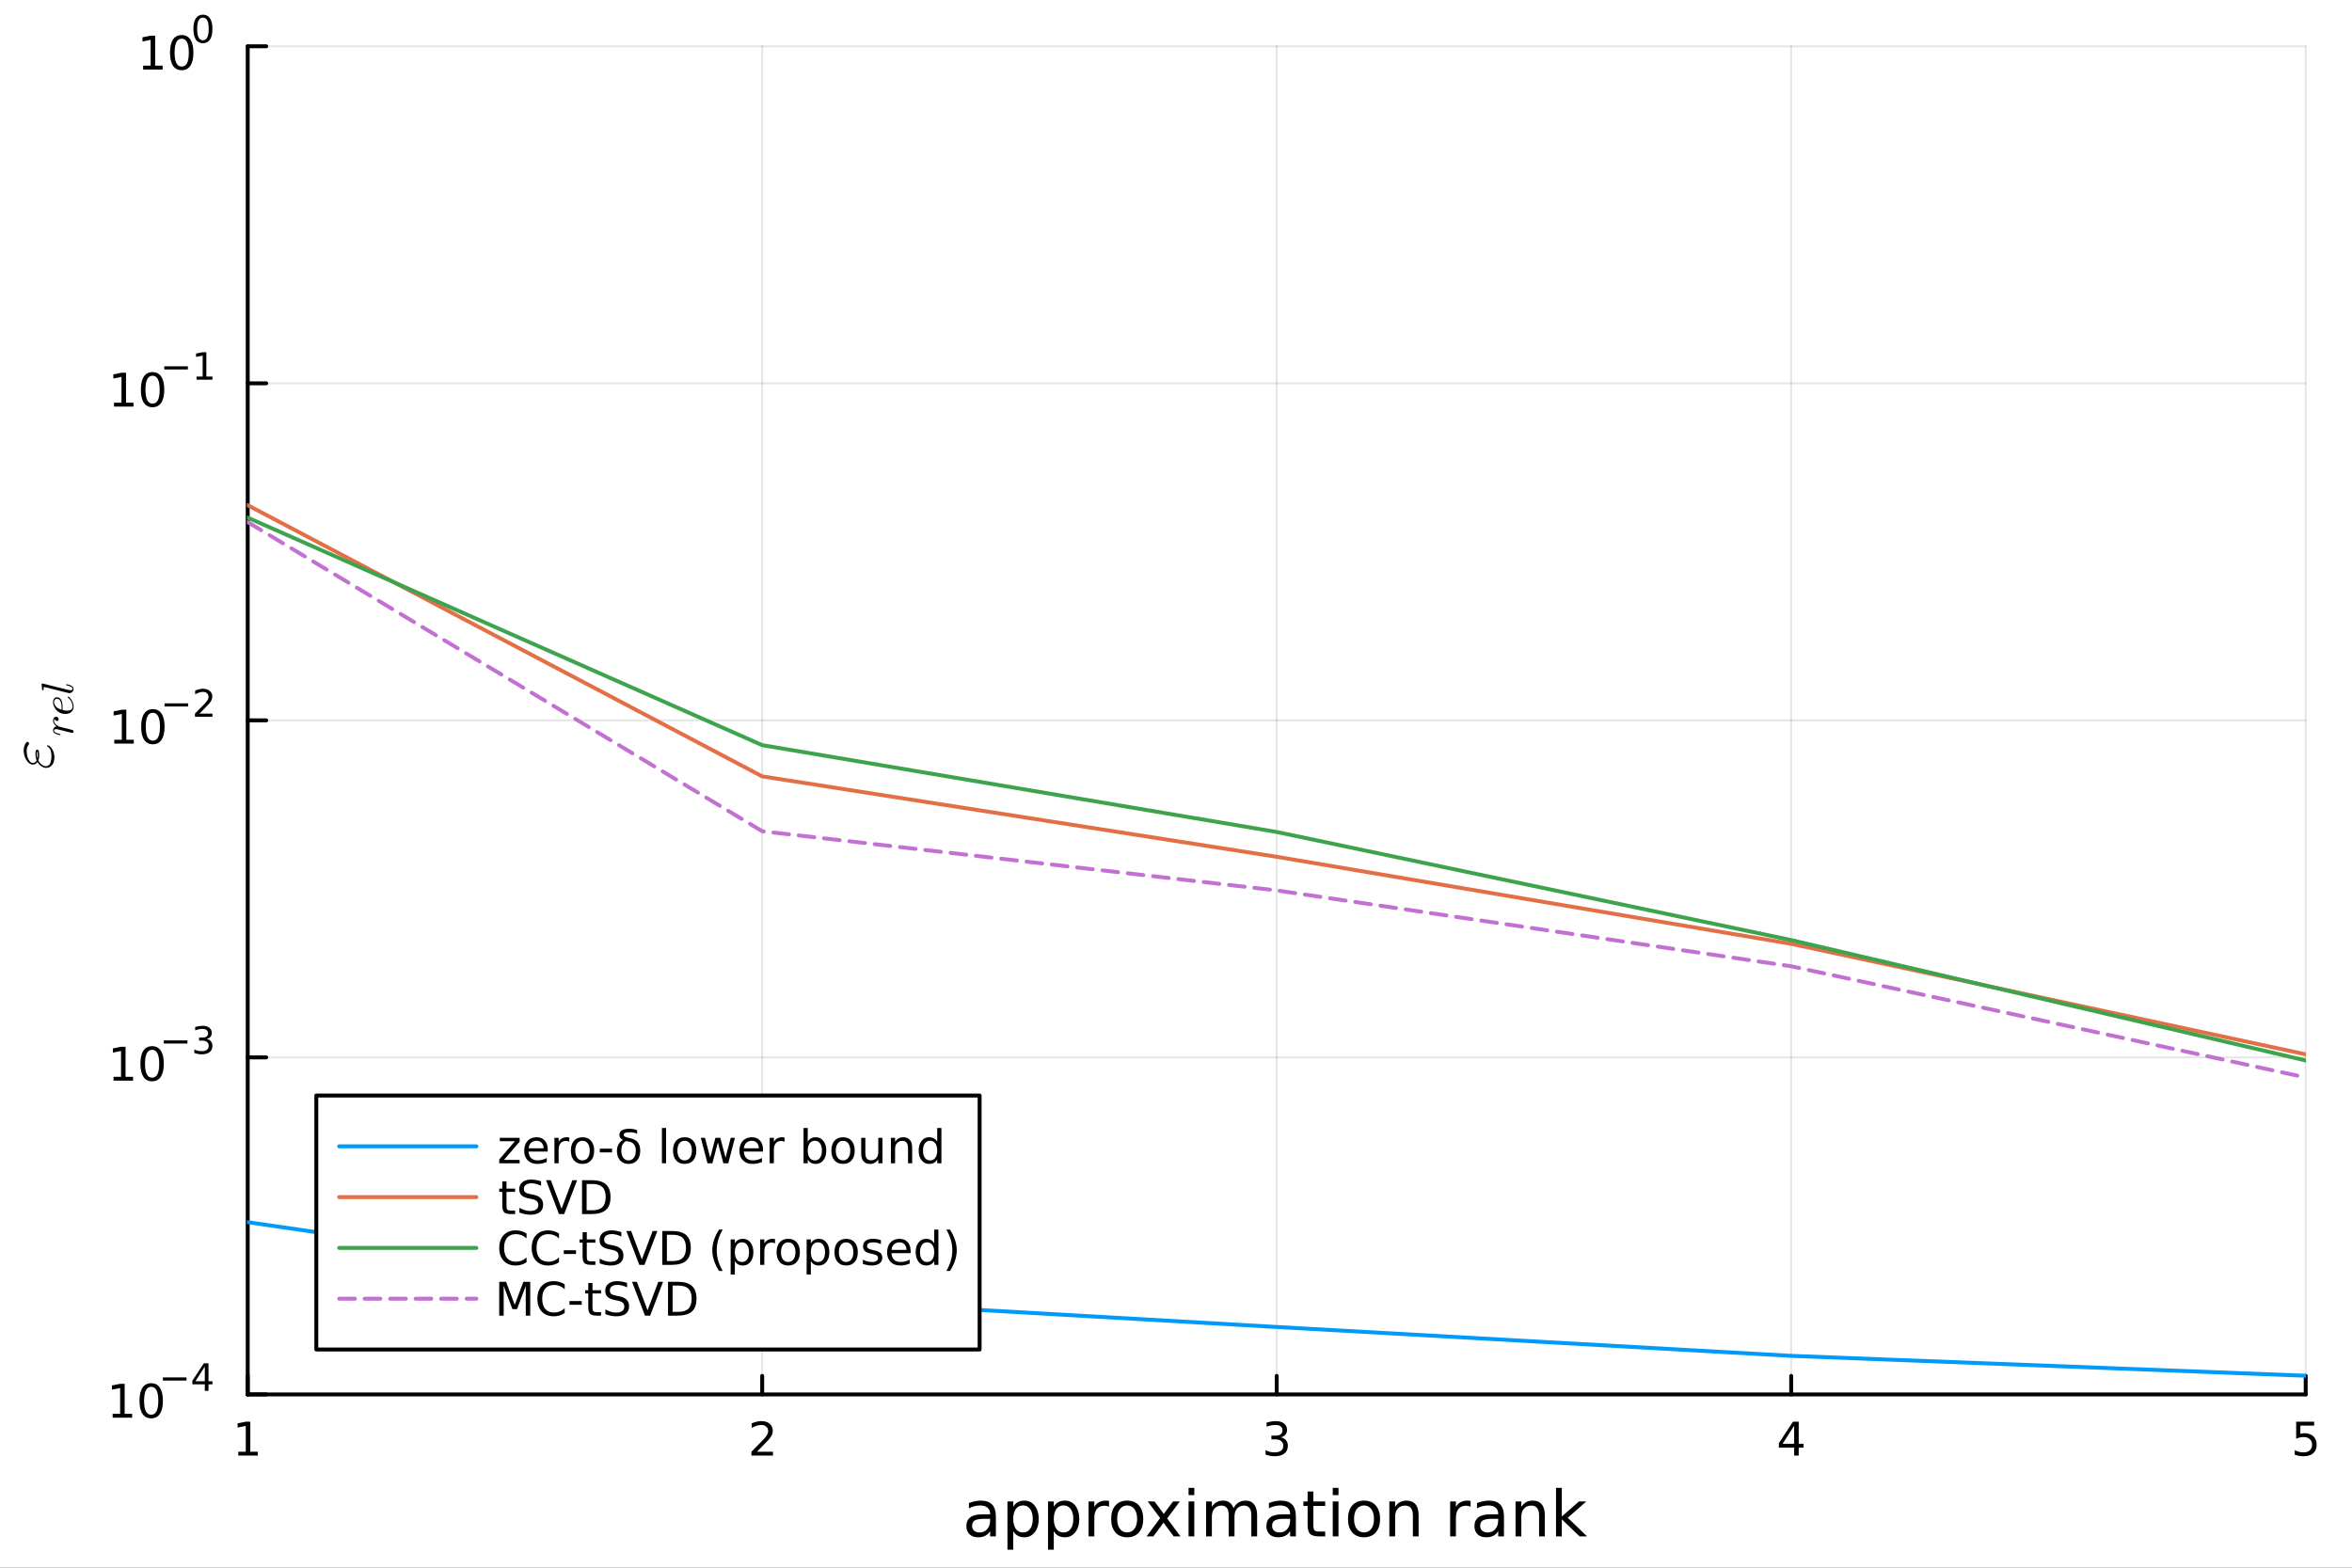 <?xml version="1.0" encoding="utf-8"?>
<svg xmlns="http://www.w3.org/2000/svg" xmlns:xlink="http://www.w3.org/1999/xlink" width="600" height="400" viewBox="0 0 2400 1600">
<rect x="0" y="0" width="2400" height="1600" fill="#333333" stroke="none"/>
<defs>
  <clipPath id="clip470">
    <rect x="0" y="0" width="2400" height="1600"/>
  </clipPath>
</defs>
<path clip-path="url(#clip470)" d="M0 1600 L2400 1600 L2400 0 L0 0  Z" fill="#ffffff" fill-rule="evenodd" fill-opacity="1"/>
<defs>
  <clipPath id="clip471">
    <rect x="480" y="0" width="1681" height="1600"/>
  </clipPath>
</defs>
<defs>
  <clipPath id="clip472">
    <rect x="250" y="47" width="2104" height="1377"/>
  </clipPath>
</defs>
<path clip-path="url(#clip470)" d="M252.764 1423.18 L2352.76 1423.18 L2352.76 47.244 L252.764 47.244  Z" fill="#ffffff" fill-rule="evenodd" fill-opacity="1"/>
<defs>
  <clipPath id="clip473">
    <rect x="252" y="47" width="2101" height="1377"/>
  </clipPath>
</defs>
<polyline clip-path="url(#clip473)" style="stroke:#000000; stroke-linecap:round; stroke-linejoin:round; stroke-width:2; stroke-opacity:0.1; fill:none" points="252.764,1423.18 252.764,47.244 "/>
<polyline clip-path="url(#clip473)" style="stroke:#000000; stroke-linecap:round; stroke-linejoin:round; stroke-width:2; stroke-opacity:0.1; fill:none" points="777.762,1423.18 777.762,47.244 "/>
<polyline clip-path="url(#clip473)" style="stroke:#000000; stroke-linecap:round; stroke-linejoin:round; stroke-width:2; stroke-opacity:0.1; fill:none" points="1302.76,1423.18 1302.76,47.244 "/>
<polyline clip-path="url(#clip473)" style="stroke:#000000; stroke-linecap:round; stroke-linejoin:round; stroke-width:2; stroke-opacity:0.1; fill:none" points="1827.76,1423.18 1827.76,47.244 "/>
<polyline clip-path="url(#clip473)" style="stroke:#000000; stroke-linecap:round; stroke-linejoin:round; stroke-width:2; stroke-opacity:0.1; fill:none" points="2352.76,1423.18 2352.76,47.244 "/>
<polyline clip-path="url(#clip470)" style="stroke:#000000; stroke-linecap:round; stroke-linejoin:round; stroke-width:4; stroke-opacity:1; fill:none" points="252.764,1423.18 2352.76,1423.18 "/>
<polyline clip-path="url(#clip470)" style="stroke:#000000; stroke-linecap:round; stroke-linejoin:round; stroke-width:4; stroke-opacity:1; fill:none" points="252.764,1423.18 252.764,1404.28 "/>
<polyline clip-path="url(#clip470)" style="stroke:#000000; stroke-linecap:round; stroke-linejoin:round; stroke-width:4; stroke-opacity:1; fill:none" points="777.762,1423.18 777.762,1404.28 "/>
<polyline clip-path="url(#clip470)" style="stroke:#000000; stroke-linecap:round; stroke-linejoin:round; stroke-width:4; stroke-opacity:1; fill:none" points="1302.76,1423.18 1302.76,1404.28 "/>
<polyline clip-path="url(#clip470)" style="stroke:#000000; stroke-linecap:round; stroke-linejoin:round; stroke-width:4; stroke-opacity:1; fill:none" points="1827.76,1423.18 1827.76,1404.28 "/>
<polyline clip-path="url(#clip470)" style="stroke:#000000; stroke-linecap:round; stroke-linejoin:round; stroke-width:4; stroke-opacity:1; fill:none" points="2352.76,1423.18 2352.76,1404.28 "/>
<path clip-path="url(#clip470)" d="M243.146 1481.64 L250.785 1481.64 L250.785 1455.28 L242.475 1456.95 L242.475 1452.69 L250.738 1451.02 L255.414 1451.02 L255.414 1481.64 L263.053 1481.64 L263.053 1485.58 L243.146 1485.58 L243.146 1481.64 Z" fill="#000000" fill-rule="evenodd" fill-opacity="1" /><path clip-path="url(#clip470)" d="M772.415 1481.64 L788.734 1481.64 L788.734 1485.58 L766.79 1485.58 L766.79 1481.64 Q769.452 1478.89 774.035 1474.26 Q778.642 1469.61 779.822 1468.27 Q782.067 1465.74 782.947 1464.01 Q783.85 1462.25 783.85 1460.56 Q783.85 1457.8 781.905 1456.07 Q779.984 1454.33 776.882 1454.33 Q774.683 1454.33 772.23 1455.09 Q769.799 1455.86 767.021 1457.41 L767.021 1452.69 Q769.845 1451.55 772.299 1450.97 Q774.753 1450.39 776.79 1450.39 Q782.16 1450.39 785.354 1453.08 Q788.549 1455.77 788.549 1460.26 Q788.549 1462.39 787.739 1464.31 Q786.952 1466.2 784.845 1468.8 Q784.267 1469.47 781.165 1472.69 Q778.063 1475.88 772.415 1481.64 Z" fill="#000000" fill-rule="evenodd" fill-opacity="1" /><path clip-path="url(#clip470)" d="M1307.01 1466.95 Q1310.36 1467.66 1312.24 1469.93 Q1314.14 1472.2 1314.14 1475.53 Q1314.14 1480.65 1310.62 1483.45 Q1307.1 1486.25 1300.62 1486.25 Q1298.44 1486.25 1296.13 1485.81 Q1293.84 1485.39 1291.38 1484.54 L1291.38 1480.02 Q1293.33 1481.16 1295.64 1481.74 Q1297.96 1482.32 1300.48 1482.32 Q1304.88 1482.32 1307.17 1480.58 Q1309.48 1478.84 1309.48 1475.53 Q1309.48 1472.48 1307.33 1470.77 Q1305.2 1469.03 1301.38 1469.03 L1297.35 1469.03 L1297.35 1465.19 L1301.57 1465.19 Q1305.02 1465.19 1306.85 1463.82 Q1308.67 1462.43 1308.67 1459.84 Q1308.67 1457.18 1306.78 1455.77 Q1304.9 1454.33 1301.38 1454.33 Q1299.46 1454.33 1297.26 1454.75 Q1295.06 1455.16 1292.42 1456.04 L1292.42 1451.88 Q1295.09 1451.14 1297.4 1450.77 Q1299.74 1450.39 1301.8 1450.39 Q1307.12 1450.39 1310.23 1452.83 Q1313.33 1455.23 1313.33 1459.35 Q1313.33 1462.22 1311.68 1464.21 Q1310.04 1466.18 1307.01 1466.95 Z" fill="#000000" fill-rule="evenodd" fill-opacity="1" /><path clip-path="url(#clip470)" d="M1830.77 1455.09 L1818.96 1473.54 L1830.77 1473.54 L1830.77 1455.09 M1829.54 1451.02 L1835.42 1451.02 L1835.42 1473.54 L1840.35 1473.54 L1840.35 1477.43 L1835.42 1477.43 L1835.42 1485.58 L1830.77 1485.58 L1830.77 1477.43 L1815.17 1477.43 L1815.17 1472.92 L1829.54 1451.02 Z" fill="#000000" fill-rule="evenodd" fill-opacity="1" /><path clip-path="url(#clip470)" d="M2343.03 1451.02 L2361.39 1451.02 L2361.39 1454.96 L2347.32 1454.96 L2347.32 1463.43 Q2348.33 1463.08 2349.35 1462.92 Q2350.37 1462.73 2351.39 1462.73 Q2357.18 1462.73 2360.56 1465.9 Q2363.94 1469.08 2363.94 1474.49 Q2363.94 1480.07 2360.46 1483.17 Q2356.99 1486.25 2350.67 1486.25 Q2348.5 1486.25 2346.23 1485.88 Q2343.98 1485.51 2341.58 1484.77 L2341.58 1480.07 Q2343.66 1481.2 2345.88 1481.76 Q2348.1 1482.32 2350.58 1482.32 Q2354.58 1482.32 2356.92 1480.21 Q2359.26 1478.1 2359.26 1474.49 Q2359.26 1470.88 2356.92 1468.77 Q2354.58 1466.67 2350.58 1466.67 Q2348.71 1466.67 2346.83 1467.08 Q2344.98 1467.5 2343.03 1468.38 L2343.03 1451.02 Z" fill="#000000" fill-rule="evenodd" fill-opacity="1" /><path clip-path="url(#clip470)" d="M1004.51 1550.12 Q997.413 1550.12 994.676 1551.75 Q991.938 1553.37 991.938 1557.29 Q991.938 1560.4 993.975 1562.25 Q996.044 1564.07 999.577 1564.07 Q1004.45 1564.07 1007.38 1560.63 Q1010.34 1557.16 1010.34 1551.43 L1010.34 1550.12 L1004.51 1550.12 M1016.19 1547.71 L1016.19 1568.04 L1010.34 1568.04 L1010.34 1562.63 Q1008.33 1565.88 1005.34 1567.44 Q1002.35 1568.97 998.018 1568.97 Q992.543 1568.97 989.297 1565.91 Q986.082 1562.82 986.082 1557.67 Q986.082 1551.65 990.092 1548.6 Q994.135 1545.54 1002.12 1545.54 L1010.34 1545.54 L1010.34 1544.97 Q1010.34 1540.93 1007.66 1538.73 Q1005.02 1536.5 1000.21 1536.5 Q997.158 1536.5 994.262 1537.23 Q991.365 1537.97 988.692 1539.43 L988.692 1534.02 Q991.907 1532.78 994.93 1532.17 Q997.954 1531.54 1000.82 1531.54 Q1008.55 1531.54 1012.37 1535.55 Q1016.19 1539.56 1016.19 1547.71 Z" fill="#000000" fill-rule="evenodd" fill-opacity="1" /><path clip-path="url(#clip470)" d="M1033.92 1562.7 L1033.92 1581.6 L1028.03 1581.6 L1028.03 1532.4 L1033.92 1532.4 L1033.92 1537.81 Q1035.77 1534.62 1038.57 1533.1 Q1041.4 1531.54 1045.31 1531.54 Q1051.81 1531.54 1055.85 1536.69 Q1059.92 1541.85 1059.92 1550.25 Q1059.92 1558.65 1055.85 1563.81 Q1051.81 1568.97 1045.31 1568.97 Q1041.4 1568.97 1038.57 1567.44 Q1035.77 1565.88 1033.92 1562.7 M1053.84 1550.25 Q1053.84 1543.79 1051.17 1540.13 Q1048.53 1536.44 1043.88 1536.44 Q1039.24 1536.44 1036.56 1540.13 Q1033.92 1543.79 1033.92 1550.25 Q1033.92 1556.71 1036.56 1560.4 Q1039.24 1564.07 1043.88 1564.07 Q1048.53 1564.07 1051.17 1560.4 Q1053.84 1556.71 1053.84 1550.25 Z" fill="#000000" fill-rule="evenodd" fill-opacity="1" /><path clip-path="url(#clip470)" d="M1075.3 1562.7 L1075.3 1581.6 L1069.41 1581.6 L1069.41 1532.4 L1075.3 1532.4 L1075.3 1537.81 Q1077.14 1534.62 1079.94 1533.1 Q1082.78 1531.54 1086.69 1531.54 Q1093.18 1531.54 1097.23 1536.69 Q1101.3 1541.85 1101.3 1550.25 Q1101.3 1558.65 1097.23 1563.81 Q1093.18 1568.97 1086.69 1568.97 Q1082.78 1568.97 1079.94 1567.44 Q1077.14 1565.88 1075.3 1562.7 M1095.22 1550.25 Q1095.22 1543.79 1092.55 1540.13 Q1089.91 1536.44 1085.26 1536.44 Q1080.61 1536.44 1077.94 1540.13 Q1075.3 1543.79 1075.3 1550.25 Q1075.3 1556.71 1077.94 1560.4 Q1080.61 1564.07 1085.26 1564.07 Q1089.91 1564.07 1092.55 1560.4 Q1095.22 1556.71 1095.22 1550.25 Z" fill="#000000" fill-rule="evenodd" fill-opacity="1" /><path clip-path="url(#clip470)" d="M1131.67 1537.87 Q1130.68 1537.3 1129.5 1537.04 Q1128.36 1536.76 1126.96 1536.76 Q1121.99 1536.76 1119.32 1540 Q1116.67 1543.22 1116.67 1549.27 L1116.67 1568.04 L1110.79 1568.04 L1110.79 1532.4 L1116.67 1532.4 L1116.67 1537.93 Q1118.52 1534.69 1121.48 1533.13 Q1124.44 1531.54 1128.67 1531.54 Q1129.28 1531.54 1130.01 1531.63 Q1130.74 1531.7 1131.63 1531.85 L1131.67 1537.87 Z" fill="#000000" fill-rule="evenodd" fill-opacity="1" /><path clip-path="url(#clip470)" d="M1150.19 1536.5 Q1145.48 1536.5 1142.74 1540.19 Q1140 1543.85 1140 1550.25 Q1140 1556.65 1142.71 1560.34 Q1145.45 1564 1150.19 1564 Q1154.87 1564 1157.61 1560.31 Q1160.34 1556.62 1160.34 1550.25 Q1160.34 1543.92 1157.61 1540.23 Q1154.87 1536.5 1150.19 1536.5 M1150.19 1531.54 Q1157.83 1531.54 1162.19 1536.5 Q1166.55 1541.47 1166.55 1550.25 Q1166.55 1559 1162.19 1564 Q1157.83 1568.97 1150.19 1568.97 Q1142.52 1568.97 1138.16 1564 Q1133.83 1559 1133.83 1550.25 Q1133.83 1541.47 1138.16 1536.5 Q1142.52 1531.54 1150.19 1531.54 Z" fill="#000000" fill-rule="evenodd" fill-opacity="1" /><path clip-path="url(#clip470)" d="M1203.88 1532.4 L1190.99 1549.74 L1204.55 1568.04 L1197.65 1568.04 L1187.27 1554.04 L1176.89 1568.04 L1169.99 1568.04 L1183.83 1549.39 L1171.16 1532.4 L1178.07 1532.4 L1187.52 1545.1 L1196.98 1532.4 L1203.88 1532.4 Z" fill="#000000" fill-rule="evenodd" fill-opacity="1" /><path clip-path="url(#clip470)" d="M1212.83 1532.4 L1218.68 1532.4 L1218.68 1568.04 L1212.83 1568.04 L1212.83 1532.4 M1212.83 1518.52 L1218.68 1518.52 L1218.68 1525.93 L1212.83 1525.93 L1212.83 1518.52 Z" fill="#000000" fill-rule="evenodd" fill-opacity="1" /><path clip-path="url(#clip470)" d="M1258.69 1539.24 Q1260.89 1535.29 1263.95 1533.41 Q1267 1531.54 1271.14 1531.54 Q1276.71 1531.54 1279.73 1535.45 Q1282.76 1539.33 1282.76 1546.53 L1282.76 1568.04 L1276.87 1568.04 L1276.87 1546.72 Q1276.87 1541.59 1275.05 1539.11 Q1273.24 1536.63 1269.52 1536.63 Q1264.96 1536.63 1262.32 1539.65 Q1259.68 1542.68 1259.68 1547.9 L1259.68 1568.04 L1253.79 1568.04 L1253.79 1546.72 Q1253.79 1541.56 1251.98 1539.11 Q1250.16 1536.63 1246.38 1536.63 Q1241.89 1536.63 1239.25 1539.68 Q1236.6 1542.71 1236.6 1547.9 L1236.6 1568.04 L1230.72 1568.04 L1230.72 1532.4 L1236.6 1532.4 L1236.6 1537.93 Q1238.61 1534.66 1241.41 1533.1 Q1244.21 1531.54 1248.06 1531.54 Q1251.95 1531.54 1254.65 1533.51 Q1257.39 1535.48 1258.69 1539.24 Z" fill="#000000" fill-rule="evenodd" fill-opacity="1" /><path clip-path="url(#clip470)" d="M1310.64 1550.12 Q1303.54 1550.12 1300.8 1551.75 Q1298.07 1553.37 1298.07 1557.29 Q1298.07 1560.4 1300.1 1562.25 Q1302.17 1564.07 1305.7 1564.07 Q1310.57 1564.07 1313.5 1560.63 Q1316.46 1557.16 1316.46 1551.43 L1316.46 1550.12 L1310.64 1550.12 M1322.32 1547.71 L1322.32 1568.04 L1316.46 1568.04 L1316.46 1562.63 Q1314.46 1565.88 1311.47 1567.44 Q1308.47 1568.97 1304.14 1568.97 Q1298.67 1568.97 1295.42 1565.91 Q1292.21 1562.82 1292.21 1557.67 Q1292.21 1551.65 1296.22 1548.6 Q1300.26 1545.54 1308.25 1545.54 L1316.46 1545.54 L1316.46 1544.97 Q1316.46 1540.93 1313.79 1538.73 Q1311.15 1536.5 1306.34 1536.5 Q1303.29 1536.5 1300.39 1537.23 Q1297.49 1537.97 1294.82 1539.43 L1294.82 1534.02 Q1298.03 1532.78 1301.06 1532.17 Q1304.08 1531.54 1306.95 1531.54 Q1314.68 1531.54 1318.5 1535.55 Q1322.32 1539.56 1322.32 1547.71 Z" fill="#000000" fill-rule="evenodd" fill-opacity="1" /><path clip-path="url(#clip470)" d="M1340.17 1522.27 L1340.17 1532.4 L1352.24 1532.4 L1352.24 1536.95 L1340.17 1536.95 L1340.17 1556.3 Q1340.17 1560.66 1341.35 1561.9 Q1342.56 1563.14 1346.22 1563.14 L1352.24 1563.14 L1352.24 1568.04 L1346.22 1568.04 Q1339.44 1568.04 1336.86 1565.53 Q1334.29 1562.98 1334.29 1556.3 L1334.29 1536.95 L1329.99 1536.95 L1329.99 1532.4 L1334.29 1532.4 L1334.29 1522.27 L1340.17 1522.27 Z" fill="#000000" fill-rule="evenodd" fill-opacity="1" /><path clip-path="url(#clip470)" d="M1359.94 1532.4 L1365.8 1532.4 L1365.8 1568.04 L1359.94 1568.04 L1359.94 1532.4 M1359.94 1518.52 L1365.8 1518.52 L1365.8 1525.93 L1359.94 1525.93 L1359.94 1518.52 Z" fill="#000000" fill-rule="evenodd" fill-opacity="1" /><path clip-path="url(#clip470)" d="M1391.86 1536.5 Q1387.15 1536.5 1384.42 1540.19 Q1381.68 1543.85 1381.68 1550.25 Q1381.68 1556.65 1384.38 1560.34 Q1387.12 1564 1391.86 1564 Q1396.54 1564 1399.28 1560.31 Q1402.02 1556.62 1402.02 1550.25 Q1402.02 1543.92 1399.28 1540.23 Q1396.54 1536.5 1391.86 1536.5 M1391.86 1531.54 Q1399.5 1531.54 1403.86 1536.5 Q1408.22 1541.47 1408.22 1550.25 Q1408.22 1559 1403.86 1564 Q1399.5 1568.97 1391.86 1568.97 Q1384.19 1568.97 1379.83 1564 Q1375.5 1559 1375.5 1550.25 Q1375.5 1541.47 1379.83 1536.5 Q1384.19 1531.54 1391.86 1531.54 Z" fill="#000000" fill-rule="evenodd" fill-opacity="1" /><path clip-path="url(#clip470)" d="M1447.56 1546.53 L1447.56 1568.04 L1441.71 1568.04 L1441.71 1546.72 Q1441.71 1541.66 1439.73 1539.14 Q1437.76 1536.63 1433.81 1536.63 Q1429.07 1536.63 1426.33 1539.65 Q1423.6 1542.68 1423.6 1547.9 L1423.6 1568.04 L1417.71 1568.04 L1417.71 1532.4 L1423.6 1532.4 L1423.6 1537.93 Q1425.7 1534.72 1428.53 1533.13 Q1431.39 1531.54 1435.12 1531.54 Q1441.26 1531.54 1444.41 1535.36 Q1447.56 1539.14 1447.56 1546.53 Z" fill="#000000" fill-rule="evenodd" fill-opacity="1" /><path clip-path="url(#clip470)" d="M1500.62 1537.87 Q1499.64 1537.3 1498.46 1537.04 Q1497.31 1536.76 1495.91 1536.76 Q1490.95 1536.76 1488.27 1540 Q1485.63 1543.22 1485.63 1549.27 L1485.63 1568.04 L1479.74 1568.04 L1479.74 1532.4 L1485.63 1532.4 L1485.63 1537.93 Q1487.48 1534.69 1490.44 1533.13 Q1493.4 1531.54 1497.63 1531.54 Q1498.23 1531.54 1498.97 1531.63 Q1499.7 1531.7 1500.59 1531.85 L1500.62 1537.87 Z" fill="#000000" fill-rule="evenodd" fill-opacity="1" /><path clip-path="url(#clip470)" d="M1522.97 1550.12 Q1515.87 1550.12 1513.13 1551.75 Q1510.39 1553.37 1510.39 1557.29 Q1510.39 1560.4 1512.43 1562.25 Q1514.5 1564.07 1518.03 1564.07 Q1522.9 1564.07 1525.83 1560.63 Q1528.79 1557.16 1528.79 1551.43 L1528.79 1550.12 L1522.97 1550.12 M1534.65 1547.71 L1534.65 1568.04 L1528.79 1568.04 L1528.79 1562.63 Q1526.79 1565.88 1523.79 1567.44 Q1520.8 1568.97 1516.47 1568.97 Q1511 1568.97 1507.75 1565.91 Q1504.54 1562.82 1504.54 1557.67 Q1504.54 1551.65 1508.55 1548.6 Q1512.59 1545.54 1520.58 1545.54 L1528.79 1545.54 L1528.79 1544.97 Q1528.79 1540.93 1526.12 1538.73 Q1523.47 1536.5 1518.67 1536.5 Q1515.61 1536.5 1512.72 1537.23 Q1509.82 1537.97 1507.15 1539.43 L1507.15 1534.02 Q1510.36 1532.78 1513.39 1532.17 Q1516.41 1531.54 1519.27 1531.54 Q1527.01 1531.54 1530.83 1535.55 Q1534.65 1539.56 1534.65 1547.71 Z" fill="#000000" fill-rule="evenodd" fill-opacity="1" /><path clip-path="url(#clip470)" d="M1576.34 1546.53 L1576.34 1568.04 L1570.49 1568.04 L1570.49 1546.72 Q1570.49 1541.66 1568.51 1539.14 Q1566.54 1536.63 1562.59 1536.63 Q1557.85 1536.63 1555.11 1539.65 Q1552.38 1542.68 1552.38 1547.9 L1552.38 1568.04 L1546.49 1568.04 L1546.49 1532.4 L1552.38 1532.4 L1552.38 1537.93 Q1554.48 1534.72 1557.31 1533.13 Q1560.17 1531.54 1563.9 1531.54 Q1570.04 1531.54 1573.19 1535.36 Q1576.34 1539.14 1576.34 1546.53 Z" fill="#000000" fill-rule="evenodd" fill-opacity="1" /><path clip-path="url(#clip470)" d="M1587.8 1518.52 L1593.69 1518.52 L1593.69 1547.77 L1611.16 1532.4 L1618.64 1532.4 L1599.74 1549.07 L1619.44 1568.04 L1611.8 1568.04 L1593.69 1550.63 L1593.69 1568.04 L1587.8 1568.04 L1587.8 1518.52 Z" fill="#000000" fill-rule="evenodd" fill-opacity="1" /><polyline clip-path="url(#clip473)" style="stroke:#000000; stroke-linecap:round; stroke-linejoin:round; stroke-width:2; stroke-opacity:0.1; fill:none" points="252.764,1423.18 2352.76,1423.18 "/>
<polyline clip-path="url(#clip473)" style="stroke:#000000; stroke-linecap:round; stroke-linejoin:round; stroke-width:2; stroke-opacity:0.1; fill:none" points="252.764,1079.2 2352.76,1079.2 "/>
<polyline clip-path="url(#clip473)" style="stroke:#000000; stroke-linecap:round; stroke-linejoin:round; stroke-width:2; stroke-opacity:0.1; fill:none" points="252.764,735.212 2352.76,735.212 "/>
<polyline clip-path="url(#clip473)" style="stroke:#000000; stroke-linecap:round; stroke-linejoin:round; stroke-width:2; stroke-opacity:0.1; fill:none" points="252.764,391.228 2352.76,391.228 "/>
<polyline clip-path="url(#clip473)" style="stroke:#000000; stroke-linecap:round; stroke-linejoin:round; stroke-width:2; stroke-opacity:0.1; fill:none" points="252.764,47.244 2352.76,47.244 "/>
<polyline clip-path="url(#clip470)" style="stroke:#000000; stroke-linecap:round; stroke-linejoin:round; stroke-width:4; stroke-opacity:1; fill:none" points="252.764,1423.18 252.764,47.244 "/>
<polyline clip-path="url(#clip470)" style="stroke:#000000; stroke-linecap:round; stroke-linejoin:round; stroke-width:4; stroke-opacity:1; fill:none" points="252.764,1423.18 271.662,1423.18 "/>
<polyline clip-path="url(#clip470)" style="stroke:#000000; stroke-linecap:round; stroke-linejoin:round; stroke-width:4; stroke-opacity:1; fill:none" points="252.764,1079.2 271.662,1079.2 "/>
<polyline clip-path="url(#clip470)" style="stroke:#000000; stroke-linecap:round; stroke-linejoin:round; stroke-width:4; stroke-opacity:1; fill:none" points="252.764,735.212 271.662,735.212 "/>
<polyline clip-path="url(#clip470)" style="stroke:#000000; stroke-linecap:round; stroke-linejoin:round; stroke-width:4; stroke-opacity:1; fill:none" points="252.764,391.228 271.662,391.228 "/>
<polyline clip-path="url(#clip470)" style="stroke:#000000; stroke-linecap:round; stroke-linejoin:round; stroke-width:4; stroke-opacity:1; fill:none" points="252.764,47.244 271.662,47.244 "/>
<path clip-path="url(#clip470)" d="M114.931 1442.97 L122.57 1442.97 L122.57 1416.61 L114.26 1418.27 L114.26 1414.01 L122.524 1412.35 L127.2 1412.35 L127.2 1442.97 L134.839 1442.97 L134.839 1446.91 L114.931 1446.91 L114.931 1442.97 Z" fill="#000000" fill-rule="evenodd" fill-opacity="1" /><path clip-path="url(#clip470)" d="M154.283 1415.43 Q150.672 1415.43 148.843 1418.99 Q147.038 1422.53 147.038 1429.66 Q147.038 1436.77 148.843 1440.33 Q150.672 1443.88 154.283 1443.88 Q157.917 1443.88 159.723 1440.33 Q161.552 1436.77 161.552 1429.66 Q161.552 1422.53 159.723 1418.99 Q157.917 1415.43 154.283 1415.43 M154.283 1411.72 Q160.093 1411.72 163.149 1416.33 Q166.227 1420.91 166.227 1429.66 Q166.227 1438.39 163.149 1443 Q160.093 1447.58 154.283 1447.58 Q148.473 1447.58 145.394 1443 Q142.339 1438.39 142.339 1429.66 Q142.339 1420.91 145.394 1416.33 Q148.473 1411.72 154.283 1411.72 Z" fill="#000000" fill-rule="evenodd" fill-opacity="1" /><path clip-path="url(#clip470)" d="M166.227 1405.82 L190.339 1405.82 L190.339 1409.02 L166.227 1409.02 L166.227 1405.82 Z" fill="#000000" fill-rule="evenodd" fill-opacity="1" /><path clip-path="url(#clip470)" d="M208.978 1394.73 L199.386 1409.72 L208.978 1409.72 L208.978 1394.73 M207.981 1391.42 L212.758 1391.42 L212.758 1409.72 L216.764 1409.72 L216.764 1412.88 L212.758 1412.88 L212.758 1419.5 L208.978 1419.5 L208.978 1412.88 L196.301 1412.88 L196.301 1409.21 L207.981 1391.42 Z" fill="#000000" fill-rule="evenodd" fill-opacity="1" /><path clip-path="url(#clip470)" d="M115.853 1098.99 L123.492 1098.99 L123.492 1072.62 L115.182 1074.29 L115.182 1070.03 L123.446 1068.36 L128.121 1068.36 L128.121 1098.99 L135.76 1098.99 L135.76 1102.92 L115.853 1102.92 L115.853 1098.99 Z" fill="#000000" fill-rule="evenodd" fill-opacity="1" /><path clip-path="url(#clip470)" d="M155.205 1071.44 Q151.594 1071.44 149.765 1075.01 Q147.959 1078.55 147.959 1085.68 Q147.959 1092.78 149.765 1096.35 Q151.594 1099.89 155.205 1099.89 Q158.839 1099.89 160.644 1096.35 Q162.473 1092.78 162.473 1085.68 Q162.473 1078.55 160.644 1075.01 Q158.839 1071.44 155.205 1071.44 M155.205 1067.74 Q161.015 1067.74 164.07 1072.34 Q167.149 1076.93 167.149 1085.68 Q167.149 1094.41 164.07 1099.01 Q161.015 1103.59 155.205 1103.59 Q149.395 1103.59 146.316 1099.01 Q143.26 1094.41 143.26 1085.68 Q143.26 1076.93 146.316 1072.34 Q149.395 1067.74 155.205 1067.74 Z" fill="#000000" fill-rule="evenodd" fill-opacity="1" /><path clip-path="url(#clip470)" d="M167.149 1061.84 L191.261 1061.84 L191.261 1065.04 L167.149 1065.04 L167.149 1061.84 Z" fill="#000000" fill-rule="evenodd" fill-opacity="1" /><path clip-path="url(#clip470)" d="M210.971 1060.37 Q213.698 1060.96 215.222 1062.8 Q216.764 1064.64 216.764 1067.35 Q216.764 1071.51 213.905 1073.78 Q211.046 1076.06 205.78 1076.06 Q204.012 1076.06 202.132 1075.7 Q200.27 1075.36 198.276 1074.67 L198.276 1071 Q199.856 1071.92 201.737 1072.39 Q203.617 1072.86 205.667 1072.86 Q209.241 1072.86 211.103 1071.45 Q212.984 1070.04 212.984 1067.35 Q212.984 1064.87 211.234 1063.48 Q209.504 1062.07 206.401 1062.07 L203.128 1062.07 L203.128 1058.94 L206.551 1058.94 Q209.354 1058.94 210.84 1057.83 Q212.325 1056.71 212.325 1054.6 Q212.325 1052.44 210.783 1051.29 Q209.26 1050.12 206.401 1050.12 Q204.84 1050.12 203.053 1050.46 Q201.266 1050.8 199.122 1051.51 L199.122 1048.13 Q201.285 1047.53 203.166 1047.23 Q205.066 1046.93 206.739 1046.93 Q211.065 1046.93 213.585 1048.9 Q216.106 1050.86 216.106 1054.2 Q216.106 1056.54 214.77 1058.15 Q213.435 1059.75 210.971 1060.37 Z" fill="#000000" fill-rule="evenodd" fill-opacity="1" /><path clip-path="url(#clip470)" d="M116.624 755.004 L124.263 755.004 L124.263 728.639 L115.953 730.305 L115.953 726.046 L124.217 724.38 L128.893 724.38 L128.893 755.004 L136.531 755.004 L136.531 758.94 L116.624 758.94 L116.624 755.004 Z" fill="#000000" fill-rule="evenodd" fill-opacity="1" /><path clip-path="url(#clip470)" d="M155.976 727.458 Q152.365 727.458 150.536 731.023 Q148.73 734.565 148.73 741.694 Q148.73 748.801 150.536 752.366 Q152.365 755.907 155.976 755.907 Q159.61 755.907 161.416 752.366 Q163.244 748.801 163.244 741.694 Q163.244 734.565 161.416 731.023 Q159.61 727.458 155.976 727.458 M155.976 723.755 Q161.786 723.755 164.841 728.361 Q167.92 732.944 167.92 741.694 Q167.92 750.421 164.841 755.028 Q161.786 759.611 155.976 759.611 Q150.166 759.611 147.087 755.028 Q144.031 750.421 144.031 741.694 Q144.031 732.944 147.087 728.361 Q150.166 723.755 155.976 723.755 Z" fill="#000000" fill-rule="evenodd" fill-opacity="1" /><path clip-path="url(#clip470)" d="M167.92 717.856 L192.032 717.856 L192.032 721.053 L167.92 721.053 L167.92 717.856 Z" fill="#000000" fill-rule="evenodd" fill-opacity="1" /><path clip-path="url(#clip470)" d="M203.504 728.332 L216.764 728.332 L216.764 731.529 L198.934 731.529 L198.934 728.332 Q201.097 726.094 204.821 722.332 Q208.564 718.552 209.523 717.461 Q211.347 715.411 212.062 714 Q212.796 712.571 212.796 711.198 Q212.796 708.96 211.216 707.549 Q209.655 706.139 207.134 706.139 Q205.348 706.139 203.354 706.759 Q201.379 707.38 199.122 708.64 L199.122 704.803 Q201.417 703.882 203.41 703.412 Q205.404 702.941 207.059 702.941 Q211.423 702.941 214.018 705.123 Q216.613 707.305 216.613 710.953 Q216.613 712.684 215.955 714.245 Q215.316 715.787 213.604 717.894 Q213.134 718.439 210.614 721.053 Q208.094 723.649 203.504 728.332 Z" fill="#000000" fill-rule="evenodd" fill-opacity="1" /><path clip-path="url(#clip470)" d="M116.323 411.02 L123.962 411.02 L123.962 384.655 L115.652 386.322 L115.652 382.062 L123.916 380.396 L128.592 380.396 L128.592 411.02 L136.231 411.02 L136.231 414.956 L116.323 414.956 L116.323 411.02 Z" fill="#000000" fill-rule="evenodd" fill-opacity="1" /><path clip-path="url(#clip470)" d="M155.675 383.474 Q152.064 383.474 150.235 387.039 Q148.43 390.581 148.43 397.71 Q148.43 404.817 150.235 408.382 Q152.064 411.923 155.675 411.923 Q159.309 411.923 161.115 408.382 Q162.943 404.817 162.943 397.71 Q162.943 390.581 161.115 387.039 Q159.309 383.474 155.675 383.474 M155.675 379.771 Q161.485 379.771 164.541 384.377 Q167.619 388.96 167.619 397.71 Q167.619 406.437 164.541 411.044 Q161.485 415.627 155.675 415.627 Q149.865 415.627 146.786 411.044 Q143.73 406.437 143.73 397.71 Q143.73 388.96 146.786 384.377 Q149.865 379.771 155.675 379.771 Z" fill="#000000" fill-rule="evenodd" fill-opacity="1" /><path clip-path="url(#clip470)" d="M167.619 373.872 L191.731 373.872 L191.731 377.069 L167.619 377.069 L167.619 373.872 Z" fill="#000000" fill-rule="evenodd" fill-opacity="1" /><path clip-path="url(#clip470)" d="M200.589 384.348 L206.796 384.348 L206.796 362.926 L200.044 364.28 L200.044 360.819 L206.758 359.465 L210.557 359.465 L210.557 384.348 L216.764 384.348 L216.764 387.545 L200.589 387.545 L200.589 384.348 Z" fill="#000000" fill-rule="evenodd" fill-opacity="1" /><path clip-path="url(#clip470)" d="M146.058 67.037 L153.697 67.037 L153.697 40.671 L145.387 42.338 L145.387 38.078 L153.651 36.412 L158.327 36.412 L158.327 67.037 L165.966 67.037 L165.966 70.972 L146.058 70.972 L146.058 67.037 Z" fill="#000000" fill-rule="evenodd" fill-opacity="1" /><path clip-path="url(#clip470)" d="M185.41 39.49 Q181.799 39.49 179.97 43.055 Q178.165 46.597 178.165 53.726 Q178.165 60.833 179.97 64.398 Q181.799 67.939 185.41 67.939 Q189.044 67.939 190.85 64.398 Q192.678 60.833 192.678 53.726 Q192.678 46.597 190.85 43.055 Q189.044 39.49 185.41 39.49 M185.41 35.787 Q191.22 35.787 194.276 40.393 Q197.354 44.977 197.354 53.726 Q197.354 62.453 194.276 67.06 Q191.22 71.643 185.41 71.643 Q179.6 71.643 176.521 67.06 Q173.466 62.453 173.466 53.726 Q173.466 44.977 176.521 40.393 Q179.6 35.787 185.41 35.787 Z" fill="#000000" fill-rule="evenodd" fill-opacity="1" /><path clip-path="url(#clip470)" d="M207.059 17.983 Q204.125 17.983 202.639 20.879 Q201.172 23.757 201.172 29.549 Q201.172 35.324 202.639 38.22 Q204.125 41.097 207.059 41.097 Q210.012 41.097 211.479 38.22 Q212.965 35.324 212.965 29.549 Q212.965 23.757 211.479 20.879 Q210.012 17.983 207.059 17.983 M207.059 14.973 Q211.78 14.973 214.263 18.716 Q216.764 22.44 216.764 29.549 Q216.764 36.64 214.263 40.383 Q211.78 44.107 207.059 44.107 Q202.338 44.107 199.837 40.383 Q197.354 36.64 197.354 29.549 Q197.354 22.44 199.837 18.716 Q202.338 14.973 207.059 14.973 Z" fill="#000000" fill-rule="evenodd" fill-opacity="1" /><path clip-path="url(#clip470)" d="M27.939 757.108 Q28.616 757.108 29.163 757.688 Q29.71 758.236 29.71 758.912 Q29.71 759.298 29.066 760.232 Q27.198 762.905 27.198 766.287 Q27.198 769.314 27.939 772.116 Q28.68 774.918 30.194 776.818 Q31.675 778.686 33.607 778.686 Q36.023 778.686 37.44 776.045 Q36.184 773.308 36.184 769.926 Q36.184 768.831 36.248 768.09 Q36.313 767.318 36.474 766.577 Q36.635 765.836 37.021 765.482 Q37.376 765.095 37.955 765.095 Q40.016 765.095 40.016 770.442 Q40.016 773.92 39.082 776.11 Q40.467 778.912 42.69 780.458 Q44.912 782.003 46.812 782.003 Q48.454 782.003 49.646 781.102 Q50.838 780.168 51.417 778.654 Q51.997 777.108 52.255 775.594 Q52.48 774.049 52.48 772.342 Q52.48 769.54 52.126 767.575 Q51.739 765.578 51.031 764.483 Q50.322 763.356 49.839 762.905 Q49.324 762.422 48.519 761.939 Q48.068 761.649 48.068 761.263 Q48.068 760.973 48.261 760.78 Q48.422 760.554 48.712 760.554 Q49.066 760.554 49.807 761.005 Q50.548 761.424 51.546 762.454 Q52.512 763.453 53.414 764.838 Q54.284 766.19 54.895 768.348 Q55.507 770.506 55.507 772.954 Q55.507 777.945 53.06 780.844 Q50.612 783.71 47.198 783.71 Q44.815 783.71 42.367 782.132 Q39.888 780.522 38.309 777.688 Q36.345 780.329 33.607 780.329 Q31.16 780.329 28.97 778.268 Q26.78 776.174 25.492 772.793 Q24.171 769.379 24.171 765.643 Q24.171 763.549 24.88 761.488 Q25.556 759.427 26.425 758.268 Q27.295 757.108 27.939 757.108 M38.02 766.802 Q37.633 768.219 37.633 769.926 Q37.633 772.245 38.213 773.952 Q38.567 772.567 38.567 770.442 Q38.567 768.67 38.471 768.155 Q38.374 767.607 38.02 766.802 Z" fill="#000000" fill-rule="evenodd" fill-opacity="1" /><path clip-path="url(#clip470)" d="M57.129 731.525 Q58.324 731.525 59.091 732.314 Q59.857 733.08 59.857 734.072 Q59.857 734.929 59.361 735.38 Q58.865 735.831 58.234 735.831 Q57.332 735.831 56.588 735.132 Q55.844 734.433 55.687 733.419 Q55.145 734.162 55.145 735.357 Q55.145 737.319 56.656 739.055 Q57.355 739.821 58.64 740.655 Q59.902 741.489 60.443 741.647 L66.463 743.112 Q67.139 743.248 70.385 744.082 Q73.609 744.893 73.744 744.961 Q74.376 745.187 74.714 745.683 Q75.052 746.178 75.052 746.674 Q75.052 747.238 74.714 747.621 Q74.376 748.005 73.79 748.005 Q73.699 748.005 73.361 747.937 Q73.023 747.869 72.55 747.757 Q72.076 747.644 71.806 747.599 L61.142 744.916 Q59.203 744.42 58.595 744.307 Q57.964 744.172 57.265 744.172 Q56.047 744.172 55.596 744.555 Q55.145 744.939 55.145 745.615 Q55.145 746.787 56.543 747.554 Q57.941 748.32 60.646 748.974 Q61.39 749.177 61.548 749.312 Q61.706 749.425 61.706 749.763 Q61.683 750.327 61.232 750.327 Q61.12 750.327 60.398 750.146 Q59.654 749.966 58.572 749.628 Q57.468 749.267 56.769 748.884 Q56.295 748.658 55.98 748.455 Q55.664 748.253 55.168 747.847 Q54.672 747.441 54.402 746.832 Q54.131 746.224 54.131 745.48 Q54.131 743.856 55.123 742.707 Q56.115 741.534 57.67 741.264 Q56.859 740.7 56.16 740.001 Q55.439 739.303 54.785 738.018 Q54.131 736.732 54.131 735.357 Q54.131 733.644 55.01 732.584 Q55.867 731.525 57.129 731.525 Z" fill="#000000" fill-rule="evenodd" fill-opacity="1" /><path clip-path="url(#clip470)" d="M69.191 711.114 Q69.393 710.934 69.596 710.934 Q69.799 710.934 70.385 711.385 Q70.972 711.813 71.76 712.737 Q72.55 713.662 73.293 714.857 Q74.037 716.051 74.534 717.81 Q75.052 719.568 75.052 721.417 Q75.052 724.731 72.685 726.715 Q70.318 728.676 66.688 728.676 Q64.366 728.676 62.315 727.91 Q60.24 727.143 58.775 725.903 Q57.31 724.641 56.25 723.063 Q55.168 721.462 54.65 719.794 Q54.131 718.125 54.131 716.57 Q54.131 714.293 55.281 712.963 Q56.431 711.633 58.054 711.633 Q58.437 711.633 58.91 711.745 Q59.384 711.836 60.128 712.151 Q60.872 712.444 61.616 713.211 Q62.337 713.977 62.81 715.105 Q63.87 717.607 63.87 722.161 L63.87 724.618 Q66.778 725.34 68.672 725.34 Q69.416 725.34 70.183 725.204 Q70.926 725.069 71.873 724.708 Q72.82 724.325 73.429 723.468 Q74.015 722.589 74.015 721.327 Q74.015 720.921 73.992 720.493 Q73.97 720.042 73.722 718.914 Q73.474 717.765 73.046 716.75 Q72.617 715.736 71.693 714.451 Q70.746 713.143 69.461 712.106 Q68.988 711.745 68.988 711.497 Q68.988 711.295 69.191 711.114 M58.054 713.166 Q56.814 713.166 55.98 714.09 Q55.145 714.992 55.145 716.57 Q55.145 717.066 55.258 717.675 Q55.371 718.283 55.844 719.298 Q56.318 720.29 57.107 721.169 Q57.873 722.048 59.384 722.927 Q60.872 723.807 62.856 724.325 L62.856 722.431 Q62.856 721.778 62.856 721.304 Q62.833 720.831 62.743 719.794 Q62.653 718.734 62.495 717.968 Q62.315 717.201 61.954 716.232 Q61.593 715.262 61.12 714.654 Q60.624 714.022 59.835 713.594 Q59.046 713.166 58.054 713.166 Z" fill="#000000" fill-rule="evenodd" fill-opacity="1" /><path clip-path="url(#clip470)" d="M42.994 697.5 L69.686 704.15 Q70.746 704.421 71.896 704.421 Q74.015 704.421 74.015 703.023 Q74.015 702.369 73.587 701.828 Q73.136 701.287 72.257 700.882 Q71.355 700.453 70.498 700.183 Q69.641 699.89 68.311 699.529 Q67.793 699.416 67.635 699.303 Q67.477 699.191 67.477 698.875 Q67.477 698.312 67.928 698.312 Q70.701 698.875 72.459 699.709 Q75.052 700.927 75.052 703.181 Q75.052 704.872 73.88 706.134 Q72.685 707.374 70.791 707.374 Q70.07 707.374 69.213 707.149 L46.128 701.332 L45.226 701.175 Q44.978 701.175 44.843 701.265 Q44.708 701.355 44.572 701.896 Q44.437 702.415 44.437 703.452 Q44.437 703.88 44.414 704.083 Q44.392 704.263 44.279 704.444 Q44.167 704.601 43.919 704.601 Q43.513 704.601 43.287 704.444 Q43.062 704.263 43.017 704.128 Q42.972 703.993 42.949 703.722 Q42.927 703.339 42.814 702.054 Q42.679 700.769 42.589 699.664 Q42.498 698.56 42.498 698.086 Q42.498 697.816 42.634 697.68 Q42.746 697.522 42.882 697.5 L42.994 697.5 Z" fill="#000000" fill-rule="evenodd" fill-opacity="1" /><polyline clip-path="url(#clip473)" style="stroke:#009af9; stroke-linecap:round; stroke-linejoin:round; stroke-width:4; stroke-opacity:1; fill:none" points="252.764,1247.36 777.762,1324.27 1302.76,1354.34 1827.76,1383.8 2352.76,1404.1 "/>
<polyline clip-path="url(#clip473)" style="stroke:#e26f46; stroke-linecap:round; stroke-linejoin:round; stroke-width:4; stroke-opacity:1; fill:none" points="252.764,515.606 777.762,792.383 1302.76,874.447 1827.76,963.293 2352.76,1076.08 "/>
<polyline clip-path="url(#clip473)" style="stroke:#3da44d; stroke-linecap:round; stroke-linejoin:round; stroke-width:4; stroke-opacity:1; fill:none" points="252.764,528.306 777.762,760.52 1302.76,849.137 1827.76,959.462 2352.76,1082.34 "/>
<polyline clip-path="url(#clip473)" style="stroke:#c271d2; stroke-linecap:round; stroke-linejoin:round; stroke-width:4; stroke-opacity:1; fill:none" stroke-dasharray="16, 10" points="252.764,532.879 777.762,848.363 1302.76,908.766 1827.76,986.171 2352.76,1099.66 "/>
<path clip-path="url(#clip470)" d="M322.764 1377.32 L999.612 1377.32 L999.612 1118.12 L322.764 1118.12  Z" fill="#ffffff" fill-rule="evenodd" fill-opacity="1"/>
<polyline clip-path="url(#clip470)" style="stroke:#000000; stroke-linecap:round; stroke-linejoin:round; stroke-width:4; stroke-opacity:1; fill:none" points="322.764,1377.32 999.612,1377.32 999.612,1118.12 322.764,1118.12 322.764,1377.32 "/>
<polyline clip-path="url(#clip470)" style="stroke:#009af9; stroke-linecap:round; stroke-linejoin:round; stroke-width:4; stroke-opacity:1; fill:none" points="346.097,1169.96 486.096,1169.96 "/>
<path clip-path="url(#clip470)" d="M510.008 1161.31 L530.24 1161.31 L530.24 1165.2 L514.221 1183.83 L530.24 1183.83 L530.24 1187.24 L509.43 1187.24 L509.43 1183.35 L525.448 1164.71 L510.008 1164.71 L510.008 1161.31 Z" fill="#000000" fill-rule="evenodd" fill-opacity="1" /><path clip-path="url(#clip470)" d="M558.92 1173.21 L558.92 1175.29 L539.337 1175.29 Q539.615 1179.69 541.976 1182 Q544.36 1184.3 548.596 1184.3 Q551.05 1184.3 553.341 1183.69 Q555.656 1183.09 557.925 1181.89 L557.925 1185.92 Q555.633 1186.89 553.226 1187.4 Q550.818 1187.91 548.341 1187.91 Q542.138 1187.91 538.504 1184.3 Q534.892 1180.68 534.892 1174.53 Q534.892 1168.16 538.318 1164.43 Q541.767 1160.68 547.601 1160.68 Q552.832 1160.68 555.865 1164.06 Q558.92 1167.42 558.92 1173.21 M554.661 1171.96 Q554.615 1168.46 552.693 1166.38 Q550.795 1164.3 547.647 1164.3 Q544.082 1164.3 541.929 1166.31 Q539.8 1168.32 539.476 1171.98 L554.661 1171.96 Z" fill="#000000" fill-rule="evenodd" fill-opacity="1" /><path clip-path="url(#clip470)" d="M580.934 1165.29 Q580.216 1164.87 579.36 1164.69 Q578.526 1164.48 577.508 1164.48 Q573.897 1164.48 571.952 1166.84 Q570.031 1169.18 570.031 1173.58 L570.031 1187.24 L565.749 1187.24 L565.749 1161.31 L570.031 1161.31 L570.031 1165.34 Q571.374 1162.98 573.527 1161.84 Q575.679 1160.68 578.758 1160.68 Q579.198 1160.68 579.73 1160.75 Q580.263 1160.8 580.911 1160.92 L580.934 1165.29 Z" fill="#000000" fill-rule="evenodd" fill-opacity="1" /><path clip-path="url(#clip470)" d="M594.406 1164.3 Q590.98 1164.3 588.989 1166.98 Q586.999 1169.64 586.999 1174.3 Q586.999 1178.95 588.966 1181.63 Q590.957 1184.3 594.406 1184.3 Q597.809 1184.3 599.8 1181.61 Q601.79 1178.93 601.79 1174.3 Q601.79 1169.69 599.8 1167 Q597.809 1164.3 594.406 1164.3 M594.406 1160.68 Q599.962 1160.68 603.133 1164.3 Q606.304 1167.91 606.304 1174.3 Q606.304 1180.66 603.133 1184.3 Q599.962 1187.91 594.406 1187.91 Q588.827 1187.91 585.656 1184.3 Q582.508 1180.66 582.508 1174.3 Q582.508 1167.91 585.656 1164.3 Q588.827 1160.68 594.406 1160.68 Z" fill="#000000" fill-rule="evenodd" fill-opacity="1" /><path clip-path="url(#clip470)" d="M612.091 1172.35 L624.568 1172.35 L624.568 1176.15 L612.091 1176.15 L612.091 1172.35 Z" fill="#000000" fill-rule="evenodd" fill-opacity="1" /><path clip-path="url(#clip470)" d="M650.123 1157.21 Q647.762 1155.59 642.23 1155.59 Q636.373 1155.59 636.373 1158.3 Q636.373 1160.43 642.484 1161.54 Q647.299 1162.4 650.008 1164.99 Q653.295 1168.12 653.295 1174.53 Q653.295 1180.66 650.123 1184.27 Q646.952 1187.91 641.397 1187.91 Q635.864 1187.91 632.67 1184.27 Q629.498 1180.66 629.498 1174.3 Q629.498 1169.57 632.67 1165.75 Q633.897 1164.27 635.633 1163.44 Q632.022 1161.61 632.022 1158.35 Q632.022 1152.05 642.23 1152.05 Q647.346 1152.05 650.123 1153.67 L650.123 1157.21 M638.827 1164.6 Q637.253 1165.27 635.98 1166.96 Q633.989 1169.57 633.989 1174.3 Q633.989 1178.99 635.957 1181.63 Q637.947 1184.3 641.397 1184.3 Q644.799 1184.3 646.79 1181.61 Q648.781 1178.93 648.781 1174.53 Q648.781 1169.92 646.674 1167.7 Q644.429 1165.31 641.512 1165.06 Q640.031 1164.92 638.827 1164.6 Z" fill="#000000" fill-rule="evenodd" fill-opacity="1" /><path clip-path="url(#clip470)" d="M675.424 1151.22 L679.683 1151.22 L679.683 1187.24 L675.424 1187.24 L675.424 1151.22 Z" fill="#000000" fill-rule="evenodd" fill-opacity="1" /><path clip-path="url(#clip470)" d="M698.642 1164.3 Q695.216 1164.3 693.225 1166.98 Q691.234 1169.64 691.234 1174.3 Q691.234 1178.95 693.202 1181.63 Q695.193 1184.3 698.642 1184.3 Q702.044 1184.3 704.035 1181.61 Q706.026 1178.93 706.026 1174.3 Q706.026 1169.69 704.035 1167 Q702.044 1164.3 698.642 1164.3 M698.642 1160.68 Q704.197 1160.68 707.368 1164.3 Q710.54 1167.91 710.54 1174.3 Q710.54 1180.66 707.368 1184.3 Q704.197 1187.91 698.642 1187.91 Q693.063 1187.91 689.892 1184.3 Q686.743 1180.66 686.743 1174.3 Q686.743 1167.91 689.892 1164.3 Q693.063 1160.68 698.642 1160.68 Z" fill="#000000" fill-rule="evenodd" fill-opacity="1" /><path clip-path="url(#clip470)" d="M715.123 1161.31 L719.382 1161.31 L724.706 1181.54 L730.007 1161.31 L735.03 1161.31 L740.354 1181.54 L745.655 1161.31 L749.914 1161.31 L743.132 1187.24 L738.109 1187.24 L732.53 1165.99 L726.928 1187.24 L721.905 1187.24 L715.123 1161.31 Z" fill="#000000" fill-rule="evenodd" fill-opacity="1" /><path clip-path="url(#clip470)" d="M778.549 1173.21 L778.549 1175.29 L758.965 1175.29 Q759.243 1179.69 761.604 1182 Q763.988 1184.3 768.225 1184.3 Q770.678 1184.3 772.97 1183.69 Q775.285 1183.09 777.553 1181.89 L777.553 1185.92 Q775.262 1186.89 772.854 1187.4 Q770.447 1187.91 767.97 1187.91 Q761.766 1187.91 758.132 1184.3 Q754.521 1180.68 754.521 1174.53 Q754.521 1168.16 757.947 1164.43 Q761.396 1160.68 767.229 1160.68 Q772.461 1160.68 775.493 1164.06 Q778.549 1167.42 778.549 1173.21 M774.289 1171.96 Q774.243 1168.46 772.322 1166.38 Q770.424 1164.3 767.275 1164.3 Q763.711 1164.3 761.558 1166.31 Q759.428 1168.32 759.104 1171.98 L774.289 1171.96 Z" fill="#000000" fill-rule="evenodd" fill-opacity="1" /><path clip-path="url(#clip470)" d="M800.562 1165.29 Q799.845 1164.87 798.988 1164.69 Q798.155 1164.48 797.136 1164.48 Q793.525 1164.48 791.581 1166.84 Q789.66 1169.18 789.66 1173.58 L789.66 1187.24 L785.377 1187.24 L785.377 1161.31 L789.66 1161.31 L789.66 1165.34 Q791.002 1162.98 793.155 1161.84 Q795.308 1160.68 798.386 1160.68 Q798.826 1160.68 799.359 1160.75 Q799.891 1160.8 800.539 1160.92 L800.562 1165.29 Z" fill="#000000" fill-rule="evenodd" fill-opacity="1" /><path clip-path="url(#clip470)" d="M838.71 1174.3 Q838.71 1169.6 836.766 1166.93 Q834.845 1164.25 831.465 1164.25 Q828.085 1164.25 826.141 1166.93 Q824.22 1169.6 824.22 1174.3 Q824.22 1178.99 826.141 1181.68 Q828.085 1184.34 831.465 1184.34 Q834.845 1184.34 836.766 1181.68 Q838.71 1178.99 838.71 1174.3 M824.22 1165.24 Q825.562 1162.93 827.599 1161.82 Q829.659 1160.68 832.507 1160.68 Q837.229 1160.68 840.169 1164.43 Q843.132 1168.18 843.132 1174.3 Q843.132 1180.41 840.169 1184.16 Q837.229 1187.91 832.507 1187.91 Q829.659 1187.91 827.599 1186.8 Q825.562 1185.66 824.22 1183.35 L824.22 1187.24 L819.937 1187.24 L819.937 1151.22 L824.22 1151.22 L824.22 1165.24 Z" fill="#000000" fill-rule="evenodd" fill-opacity="1" /><path clip-path="url(#clip470)" d="M860.238 1164.3 Q856.812 1164.3 854.821 1166.98 Q852.831 1169.64 852.831 1174.3 Q852.831 1178.95 854.798 1181.63 Q856.789 1184.3 860.238 1184.3 Q863.641 1184.3 865.631 1181.61 Q867.622 1178.93 867.622 1174.3 Q867.622 1169.69 865.631 1167 Q863.641 1164.3 860.238 1164.3 M860.238 1160.68 Q865.793 1160.68 868.965 1164.3 Q872.136 1167.91 872.136 1174.3 Q872.136 1180.66 868.965 1184.3 Q865.793 1187.91 860.238 1187.91 Q854.659 1187.91 851.488 1184.3 Q848.34 1180.66 848.34 1174.3 Q848.34 1167.91 851.488 1164.3 Q854.659 1160.68 860.238 1160.68 Z" fill="#000000" fill-rule="evenodd" fill-opacity="1" /><path clip-path="url(#clip470)" d="M878.756 1177 L878.756 1161.31 L883.016 1161.31 L883.016 1176.84 Q883.016 1180.52 884.451 1182.37 Q885.886 1184.2 888.756 1184.2 Q892.205 1184.2 894.196 1182 Q896.21 1179.8 896.21 1176.01 L896.21 1161.31 L900.469 1161.31 L900.469 1187.24 L896.21 1187.24 L896.21 1183.25 Q894.659 1185.61 892.599 1186.77 Q890.562 1187.91 887.854 1187.91 Q883.386 1187.91 881.071 1185.13 Q878.756 1182.35 878.756 1177 M889.474 1160.68 L889.474 1160.68 Z" fill="#000000" fill-rule="evenodd" fill-opacity="1" /><path clip-path="url(#clip470)" d="M930.793 1171.59 L930.793 1187.24 L926.534 1187.24 L926.534 1171.73 Q926.534 1168.05 925.099 1166.22 Q923.664 1164.39 920.793 1164.39 Q917.344 1164.39 915.353 1166.59 Q913.363 1168.79 913.363 1172.58 L913.363 1187.24 L909.08 1187.24 L909.08 1161.31 L913.363 1161.31 L913.363 1165.34 Q914.89 1163 916.951 1161.84 Q919.034 1160.68 921.742 1160.68 Q926.21 1160.68 928.501 1163.46 Q930.793 1166.22 930.793 1171.59 Z" fill="#000000" fill-rule="evenodd" fill-opacity="1" /><path clip-path="url(#clip470)" d="M956.349 1165.24 L956.349 1151.22 L960.608 1151.22 L960.608 1187.24 L956.349 1187.24 L956.349 1183.35 Q955.006 1185.66 952.946 1186.8 Q950.909 1187.91 948.038 1187.91 Q943.339 1187.91 940.376 1184.16 Q937.437 1180.41 937.437 1174.3 Q937.437 1168.18 940.376 1164.43 Q943.339 1160.68 948.038 1160.68 Q950.909 1160.68 952.946 1161.82 Q955.006 1162.93 956.349 1165.24 M941.835 1174.3 Q941.835 1178.99 943.756 1181.68 Q945.7 1184.34 949.08 1184.34 Q952.46 1184.34 954.404 1181.68 Q956.349 1178.99 956.349 1174.3 Q956.349 1169.6 954.404 1166.93 Q952.46 1164.25 949.08 1164.25 Q945.7 1164.25 943.756 1166.93 Q941.835 1169.6 941.835 1174.3 Z" fill="#000000" fill-rule="evenodd" fill-opacity="1" /><polyline clip-path="url(#clip470)" style="stroke:#e26f46; stroke-linecap:round; stroke-linejoin:round; stroke-width:4; stroke-opacity:1; fill:none" points="346.097,1221.8 486.096,1221.8 "/>
<path clip-path="url(#clip470)" d="M516.837 1205.79 L516.837 1213.15 L525.61 1213.15 L525.61 1216.46 L516.837 1216.46 L516.837 1230.53 Q516.837 1233.7 517.693 1234.61 Q518.573 1235.51 521.235 1235.51 L525.61 1235.51 L525.61 1239.08 L521.235 1239.08 Q516.305 1239.08 514.43 1237.25 Q512.555 1235.39 512.555 1230.53 L512.555 1216.46 L509.43 1216.46 L509.43 1213.15 L512.555 1213.15 L512.555 1205.79 L516.837 1205.79 Z" fill="#000000" fill-rule="evenodd" fill-opacity="1" /><path clip-path="url(#clip470)" d="M552.115 1205.65 L552.115 1210.21 Q549.453 1208.94 547.091 1208.31 Q544.73 1207.69 542.531 1207.69 Q538.712 1207.69 536.629 1209.17 Q534.568 1210.65 534.568 1213.38 Q534.568 1215.67 535.934 1216.85 Q537.323 1218.01 541.166 1218.73 L543.99 1219.31 Q549.221 1220.3 551.698 1222.83 Q554.198 1225.33 554.198 1229.54 Q554.198 1234.56 550.818 1237.15 Q547.462 1239.75 540.957 1239.75 Q538.504 1239.75 535.726 1239.19 Q532.971 1238.64 530.008 1237.55 L530.008 1232.73 Q532.855 1234.33 535.587 1235.14 Q538.318 1235.95 540.957 1235.95 Q544.962 1235.95 547.138 1234.38 Q549.314 1232.8 549.314 1229.89 Q549.314 1227.34 547.74 1225.9 Q546.189 1224.47 542.624 1223.75 L539.777 1223.2 Q534.545 1222.15 532.207 1219.93 Q529.869 1217.71 529.869 1213.75 Q529.869 1209.17 533.087 1206.53 Q536.328 1203.89 541.999 1203.89 Q544.429 1203.89 546.953 1204.33 Q549.476 1204.77 552.115 1205.65 Z" fill="#000000" fill-rule="evenodd" fill-opacity="1" /><path clip-path="url(#clip470)" d="M570.402 1239.08 L557.207 1204.52 L562.091 1204.52 L573.04 1233.61 L584.013 1204.52 L588.874 1204.52 L575.702 1239.08 L570.402 1239.08 Z" fill="#000000" fill-rule="evenodd" fill-opacity="1" /><path clip-path="url(#clip470)" d="M598.596 1208.36 L598.596 1235.23 L604.244 1235.23 Q611.397 1235.23 614.707 1231.99 Q618.04 1228.75 618.04 1221.76 Q618.04 1214.82 614.707 1211.6 Q611.397 1208.36 604.244 1208.36 L598.596 1208.36 M593.92 1204.52 L603.526 1204.52 Q613.573 1204.52 618.272 1208.71 Q622.971 1212.87 622.971 1221.76 Q622.971 1230.7 618.248 1234.89 Q613.526 1239.08 603.526 1239.08 L593.92 1239.08 L593.92 1204.52 Z" fill="#000000" fill-rule="evenodd" fill-opacity="1" /><polyline clip-path="url(#clip470)" style="stroke:#3da44d; stroke-linecap:round; stroke-linejoin:round; stroke-width:4; stroke-opacity:1; fill:none" points="346.097,1273.64 486.096,1273.64 "/>
<path clip-path="url(#clip470)" d="M537.3 1259.02 L537.3 1263.95 Q534.939 1261.75 532.254 1260.66 Q529.592 1259.57 526.582 1259.57 Q520.656 1259.57 517.508 1263.21 Q514.36 1266.82 514.36 1273.67 Q514.36 1280.5 517.508 1284.13 Q520.656 1287.74 526.582 1287.74 Q529.592 1287.74 532.254 1286.66 Q534.939 1285.57 537.3 1283.37 L537.3 1288.25 Q534.846 1289.92 532.092 1290.75 Q529.36 1291.59 526.305 1291.59 Q518.457 1291.59 513.943 1286.79 Q509.43 1281.98 509.43 1273.67 Q509.43 1265.34 513.943 1260.55 Q518.457 1255.73 526.305 1255.73 Q529.406 1255.73 532.138 1256.56 Q534.892 1257.37 537.3 1259.02 Z" fill="#000000" fill-rule="evenodd" fill-opacity="1" /><path clip-path="url(#clip470)" d="M570.402 1259.02 L570.402 1263.95 Q568.04 1261.75 565.355 1260.66 Q562.693 1259.57 559.684 1259.57 Q553.758 1259.57 550.61 1263.21 Q547.462 1266.82 547.462 1273.67 Q547.462 1280.5 550.61 1284.13 Q553.758 1287.74 559.684 1287.74 Q562.693 1287.74 565.355 1286.66 Q568.04 1285.57 570.402 1283.37 L570.402 1288.25 Q567.948 1289.92 565.193 1290.75 Q562.462 1291.59 559.406 1291.59 Q551.559 1291.59 547.045 1286.79 Q542.531 1281.98 542.531 1273.67 Q542.531 1265.34 547.045 1260.55 Q551.559 1255.73 559.406 1255.73 Q562.508 1255.73 565.24 1256.56 Q567.994 1257.37 570.402 1259.02 Z" fill="#000000" fill-rule="evenodd" fill-opacity="1" /><path clip-path="url(#clip470)" d="M575.286 1276.03 L587.763 1276.03 L587.763 1279.83 L575.286 1279.83 L575.286 1276.03 Z" fill="#000000" fill-rule="evenodd" fill-opacity="1" /><path clip-path="url(#clip470)" d="M598.758 1257.63 L598.758 1264.99 L607.531 1264.99 L607.531 1268.3 L598.758 1268.3 L598.758 1282.37 Q598.758 1285.54 599.614 1286.45 Q600.494 1287.35 603.156 1287.35 L607.531 1287.35 L607.531 1290.92 L603.156 1290.92 Q598.225 1290.92 596.35 1289.09 Q594.475 1287.23 594.475 1282.37 L594.475 1268.3 L591.35 1268.3 L591.35 1264.99 L594.475 1264.99 L594.475 1257.63 L598.758 1257.63 Z" fill="#000000" fill-rule="evenodd" fill-opacity="1" /><path clip-path="url(#clip470)" d="M634.035 1257.49 L634.035 1262.05 Q631.373 1260.78 629.012 1260.15 Q626.651 1259.53 624.452 1259.53 Q620.633 1259.53 618.549 1261.01 Q616.489 1262.49 616.489 1265.22 Q616.489 1267.51 617.855 1268.69 Q619.244 1269.85 623.086 1270.57 L625.91 1271.15 Q631.142 1272.14 633.619 1274.67 Q636.119 1277.17 636.119 1281.38 Q636.119 1286.4 632.739 1288.99 Q629.383 1291.59 622.878 1291.59 Q620.424 1291.59 617.647 1291.03 Q614.892 1290.48 611.929 1289.39 L611.929 1284.57 Q614.776 1286.17 617.508 1286.98 Q620.239 1287.79 622.878 1287.79 Q626.883 1287.79 629.059 1286.22 Q631.235 1284.64 631.235 1281.73 Q631.235 1279.18 629.66 1277.74 Q628.11 1276.31 624.545 1275.59 L621.698 1275.04 Q616.466 1273.99 614.128 1271.77 Q611.79 1269.55 611.79 1265.59 Q611.79 1261.01 615.008 1258.37 Q618.248 1255.73 623.92 1255.73 Q626.35 1255.73 628.873 1256.17 Q631.397 1256.61 634.035 1257.49 Z" fill="#000000" fill-rule="evenodd" fill-opacity="1" /><path clip-path="url(#clip470)" d="M652.322 1290.92 L639.128 1256.36 L644.012 1256.36 L654.961 1285.45 L665.933 1256.36 L670.795 1256.36 L657.623 1290.92 L652.322 1290.92 Z" fill="#000000" fill-rule="evenodd" fill-opacity="1" /><path clip-path="url(#clip470)" d="M680.517 1260.2 L680.517 1287.07 L686.165 1287.07 Q693.318 1287.07 696.628 1283.83 Q699.961 1280.59 699.961 1273.6 Q699.961 1266.66 696.628 1263.44 Q693.318 1260.2 686.165 1260.2 L680.517 1260.2 M675.841 1256.36 L685.447 1256.36 Q695.493 1256.36 700.192 1260.55 Q704.892 1264.71 704.892 1273.6 Q704.892 1282.54 700.169 1286.73 Q695.447 1290.92 685.447 1290.92 L675.841 1290.92 L675.841 1256.36 Z" fill="#000000" fill-rule="evenodd" fill-opacity="1" /><path clip-path="url(#clip470)" d="M737.461 1254.94 Q734.359 1260.27 732.854 1265.48 Q731.35 1270.68 731.35 1276.03 Q731.35 1281.38 732.854 1286.63 Q734.382 1291.86 737.461 1297.17 L733.757 1297.17 Q730.285 1291.73 728.549 1286.47 Q726.836 1281.22 726.836 1276.03 Q726.836 1270.87 728.549 1265.64 Q730.262 1260.41 733.757 1254.94 L737.461 1254.94 Z" fill="#000000" fill-rule="evenodd" fill-opacity="1" /><path clip-path="url(#clip470)" d="M749.845 1287.03 L749.845 1300.78 L745.563 1300.78 L745.563 1264.99 L749.845 1264.99 L749.845 1268.92 Q751.188 1266.61 753.225 1265.5 Q755.285 1264.36 758.132 1264.36 Q762.854 1264.36 765.794 1268.11 Q768.757 1271.86 768.757 1277.98 Q768.757 1284.09 765.794 1287.84 Q762.854 1291.59 758.132 1291.59 Q755.285 1291.59 753.225 1290.48 Q751.188 1289.34 749.845 1287.03 M764.336 1277.98 Q764.336 1273.28 762.391 1270.61 Q760.47 1267.93 757.09 1267.93 Q753.711 1267.93 751.766 1270.61 Q749.845 1273.28 749.845 1277.98 Q749.845 1282.67 751.766 1285.36 Q753.711 1288.02 757.09 1288.02 Q760.47 1288.02 762.391 1285.36 Q764.336 1282.67 764.336 1277.98 Z" fill="#000000" fill-rule="evenodd" fill-opacity="1" /><path clip-path="url(#clip470)" d="M790.84 1268.97 Q790.123 1268.55 789.266 1268.37 Q788.433 1268.16 787.414 1268.16 Q783.803 1268.16 781.859 1270.52 Q779.937 1272.86 779.937 1277.26 L779.937 1290.92 L775.655 1290.92 L775.655 1264.99 L779.937 1264.99 L779.937 1269.02 Q781.28 1266.66 783.433 1265.52 Q785.586 1264.36 788.664 1264.36 Q789.104 1264.36 789.636 1264.43 Q790.169 1264.48 790.817 1264.6 L790.84 1268.97 Z" fill="#000000" fill-rule="evenodd" fill-opacity="1" /><path clip-path="url(#clip470)" d="M804.312 1267.98 Q800.886 1267.98 798.896 1270.66 Q796.905 1273.32 796.905 1277.98 Q796.905 1282.63 798.873 1285.31 Q800.863 1287.98 804.312 1287.98 Q807.715 1287.98 809.706 1285.29 Q811.697 1282.61 811.697 1277.98 Q811.697 1273.37 809.706 1270.68 Q807.715 1267.98 804.312 1267.98 M804.312 1264.36 Q809.868 1264.36 813.039 1267.98 Q816.21 1271.59 816.21 1277.98 Q816.21 1284.34 813.039 1287.98 Q809.868 1291.59 804.312 1291.59 Q798.734 1291.59 795.562 1287.98 Q792.414 1284.34 792.414 1277.98 Q792.414 1271.59 795.562 1267.98 Q798.734 1264.36 804.312 1264.36 Z" fill="#000000" fill-rule="evenodd" fill-opacity="1" /><path clip-path="url(#clip470)" d="M827.391 1287.03 L827.391 1300.78 L823.109 1300.78 L823.109 1264.99 L827.391 1264.99 L827.391 1268.92 Q828.733 1266.61 830.771 1265.5 Q832.831 1264.36 835.678 1264.36 Q840.4 1264.36 843.34 1268.11 Q846.303 1271.86 846.303 1277.98 Q846.303 1284.09 843.34 1287.84 Q840.4 1291.59 835.678 1291.59 Q832.831 1291.59 830.771 1290.48 Q828.733 1289.34 827.391 1287.03 M841.882 1277.98 Q841.882 1273.28 839.937 1270.61 Q838.016 1267.93 834.636 1267.93 Q831.257 1267.93 829.312 1270.61 Q827.391 1273.28 827.391 1277.98 Q827.391 1282.67 829.312 1285.36 Q831.257 1288.02 834.636 1288.02 Q838.016 1288.02 839.937 1285.36 Q841.882 1282.67 841.882 1277.98 Z" fill="#000000" fill-rule="evenodd" fill-opacity="1" /><path clip-path="url(#clip470)" d="M863.409 1267.98 Q859.983 1267.98 857.993 1270.66 Q856.002 1273.32 856.002 1277.98 Q856.002 1282.63 857.969 1285.31 Q859.96 1287.98 863.409 1287.98 Q866.812 1287.98 868.803 1285.29 Q870.793 1282.61 870.793 1277.98 Q870.793 1273.37 868.803 1270.68 Q866.812 1267.98 863.409 1267.98 M863.409 1264.36 Q868.965 1264.36 872.136 1267.98 Q875.307 1271.59 875.307 1277.98 Q875.307 1284.34 872.136 1287.98 Q868.965 1291.59 863.409 1291.59 Q857.831 1291.59 854.659 1287.98 Q851.511 1284.34 851.511 1277.98 Q851.511 1271.59 854.659 1267.98 Q857.831 1264.36 863.409 1264.36 Z" fill="#000000" fill-rule="evenodd" fill-opacity="1" /><path clip-path="url(#clip470)" d="M898.895 1265.75 L898.895 1269.78 Q897.09 1268.86 895.145 1268.39 Q893.201 1267.93 891.117 1267.93 Q887.946 1267.93 886.349 1268.9 Q884.775 1269.87 884.775 1271.82 Q884.775 1273.3 885.909 1274.16 Q887.043 1274.99 890.469 1275.75 L891.928 1276.08 Q896.465 1277.05 898.363 1278.83 Q900.284 1280.59 900.284 1283.76 Q900.284 1287.37 897.414 1289.48 Q894.566 1291.59 889.566 1291.59 Q887.483 1291.59 885.215 1291.17 Q882.969 1290.78 880.469 1289.97 L880.469 1285.57 Q882.83 1286.79 885.122 1287.42 Q887.414 1288.02 889.659 1288.02 Q892.668 1288.02 894.289 1287 Q895.909 1285.96 895.909 1284.09 Q895.909 1282.35 894.728 1281.42 Q893.571 1280.5 889.613 1279.64 L888.131 1279.3 Q884.173 1278.46 882.414 1276.75 Q880.654 1275.01 880.654 1272 Q880.654 1268.35 883.247 1266.36 Q885.84 1264.36 890.608 1264.36 Q892.969 1264.36 895.053 1264.71 Q897.136 1265.06 898.895 1265.75 Z" fill="#000000" fill-rule="evenodd" fill-opacity="1" /><path clip-path="url(#clip470)" d="M929.242 1276.89 L929.242 1278.97 L909.659 1278.97 Q909.937 1283.37 912.298 1285.68 Q914.682 1287.98 918.918 1287.98 Q921.372 1287.98 923.664 1287.37 Q925.978 1286.77 928.247 1285.57 L928.247 1289.6 Q925.955 1290.57 923.548 1291.08 Q921.14 1291.59 918.664 1291.59 Q912.46 1291.59 908.826 1287.98 Q905.215 1284.36 905.215 1278.21 Q905.215 1271.84 908.64 1268.11 Q912.09 1264.36 917.923 1264.36 Q923.154 1264.36 926.187 1267.74 Q929.242 1271.1 929.242 1276.89 M924.983 1275.64 Q924.937 1272.14 923.015 1270.06 Q921.117 1267.98 917.969 1267.98 Q914.404 1267.98 912.252 1269.99 Q910.122 1272 909.798 1275.66 L924.983 1275.64 Z" fill="#000000" fill-rule="evenodd" fill-opacity="1" /><path clip-path="url(#clip470)" d="M953.293 1268.92 L953.293 1254.9 L957.552 1254.9 L957.552 1290.92 L953.293 1290.92 L953.293 1287.03 Q951.95 1289.34 949.89 1290.48 Q947.853 1291.59 944.983 1291.59 Q940.284 1291.59 937.321 1287.84 Q934.381 1284.09 934.381 1277.98 Q934.381 1271.86 937.321 1268.11 Q940.284 1264.36 944.983 1264.36 Q947.853 1264.36 949.89 1265.5 Q951.95 1266.61 953.293 1268.92 M938.779 1277.98 Q938.779 1282.67 940.7 1285.36 Q942.645 1288.02 946.025 1288.02 Q949.404 1288.02 951.349 1285.36 Q953.293 1282.67 953.293 1277.98 Q953.293 1273.28 951.349 1270.61 Q949.404 1267.93 946.025 1267.93 Q942.645 1267.93 940.7 1270.61 Q938.779 1273.28 938.779 1277.98 Z" fill="#000000" fill-rule="evenodd" fill-opacity="1" /><path clip-path="url(#clip470)" d="M965.654 1254.94 L969.358 1254.94 Q972.83 1260.41 974.543 1265.64 Q976.279 1270.87 976.279 1276.03 Q976.279 1281.22 974.543 1286.47 Q972.83 1291.73 969.358 1297.17 L965.654 1297.17 Q968.733 1291.86 970.237 1286.63 Q971.765 1281.38 971.765 1276.03 Q971.765 1270.68 970.237 1265.48 Q968.733 1260.27 965.654 1254.94 Z" fill="#000000" fill-rule="evenodd" fill-opacity="1" /><polyline clip-path="url(#clip470)" style="stroke:#c271d2; stroke-linecap:round; stroke-linejoin:round; stroke-width:4; stroke-opacity:1; fill:none" stroke-dasharray="16, 10" points="346.097,1325.48 486.096,1325.48 "/>
<path clip-path="url(#clip470)" d="M509.43 1308.2 L516.397 1308.2 L525.217 1331.71 L534.082 1308.2 L541.05 1308.2 L541.05 1342.76 L536.49 1342.76 L536.49 1312.41 L527.578 1336.11 L522.879 1336.11 L513.967 1312.41 L513.967 1342.76 L509.43 1342.76 L509.43 1308.2 Z" fill="#000000" fill-rule="evenodd" fill-opacity="1" /><path clip-path="url(#clip470)" d="M576.212 1310.86 L576.212 1315.79 Q573.851 1313.59 571.165 1312.5 Q568.503 1311.41 565.494 1311.41 Q559.568 1311.41 556.42 1315.05 Q553.272 1318.66 553.272 1325.51 Q553.272 1332.34 556.42 1335.97 Q559.568 1339.58 565.494 1339.58 Q568.503 1339.58 571.165 1338.5 Q573.851 1337.41 576.212 1335.21 L576.212 1340.09 Q573.758 1341.76 571.003 1342.59 Q568.272 1343.43 565.216 1343.43 Q557.369 1343.43 552.855 1338.63 Q548.341 1333.82 548.341 1325.51 Q548.341 1317.18 552.855 1312.39 Q557.369 1307.57 565.216 1307.57 Q568.318 1307.57 571.05 1308.4 Q573.804 1309.21 576.212 1310.86 Z" fill="#000000" fill-rule="evenodd" fill-opacity="1" /><path clip-path="url(#clip470)" d="M581.096 1327.87 L593.573 1327.87 L593.573 1331.67 L581.096 1331.67 L581.096 1327.87 Z" fill="#000000" fill-rule="evenodd" fill-opacity="1" /><path clip-path="url(#clip470)" d="M604.568 1309.47 L604.568 1316.83 L613.341 1316.83 L613.341 1320.14 L604.568 1320.14 L604.568 1334.21 Q604.568 1337.38 605.424 1338.29 Q606.304 1339.19 608.966 1339.19 L613.341 1339.19 L613.341 1342.76 L608.966 1342.76 Q604.036 1342.76 602.161 1340.93 Q600.286 1339.07 600.286 1334.21 L600.286 1320.14 L597.161 1320.14 L597.161 1316.83 L600.286 1316.83 L600.286 1309.47 L604.568 1309.47 Z" fill="#000000" fill-rule="evenodd" fill-opacity="1" /><path clip-path="url(#clip470)" d="M639.846 1309.33 L639.846 1313.89 Q637.184 1312.62 634.822 1311.99 Q632.461 1311.37 630.262 1311.37 Q626.443 1311.37 624.36 1312.85 Q622.299 1314.33 622.299 1317.06 Q622.299 1319.35 623.665 1320.53 Q625.054 1321.69 628.897 1322.41 L631.721 1322.99 Q636.952 1323.98 639.429 1326.51 Q641.929 1329.01 641.929 1333.22 Q641.929 1338.24 638.549 1340.83 Q635.193 1343.43 628.688 1343.43 Q626.235 1343.43 623.457 1342.87 Q620.702 1342.32 617.739 1341.23 L617.739 1336.41 Q620.586 1338.01 623.318 1338.82 Q626.049 1339.63 628.688 1339.63 Q632.693 1339.63 634.869 1338.06 Q637.045 1336.48 637.045 1333.57 Q637.045 1331.02 635.471 1329.58 Q633.92 1328.15 630.355 1327.43 L627.508 1326.88 Q622.276 1325.83 619.938 1323.61 Q617.6 1321.39 617.6 1317.43 Q617.6 1312.85 620.818 1310.21 Q624.059 1307.57 629.73 1307.57 Q632.16 1307.57 634.684 1308.01 Q637.207 1308.45 639.846 1309.33 Z" fill="#000000" fill-rule="evenodd" fill-opacity="1" /><path clip-path="url(#clip470)" d="M658.133 1342.76 L644.938 1308.2 L649.822 1308.2 L660.771 1337.29 L671.744 1308.2 L676.605 1308.2 L663.433 1342.76 L658.133 1342.76 Z" fill="#000000" fill-rule="evenodd" fill-opacity="1" /><path clip-path="url(#clip470)" d="M686.327 1312.04 L686.327 1338.91 L691.975 1338.91 Q699.128 1338.91 702.438 1335.67 Q705.771 1332.43 705.771 1325.44 Q705.771 1318.5 702.438 1315.28 Q699.128 1312.04 691.975 1312.04 L686.327 1312.04 M681.651 1308.2 L691.257 1308.2 Q701.304 1308.2 706.003 1312.39 Q710.702 1316.55 710.702 1325.44 Q710.702 1334.38 705.98 1338.57 Q701.257 1342.76 691.257 1342.76 L681.651 1342.76 L681.651 1308.2 Z" fill="#000000" fill-rule="evenodd" fill-opacity="1" /></svg>

